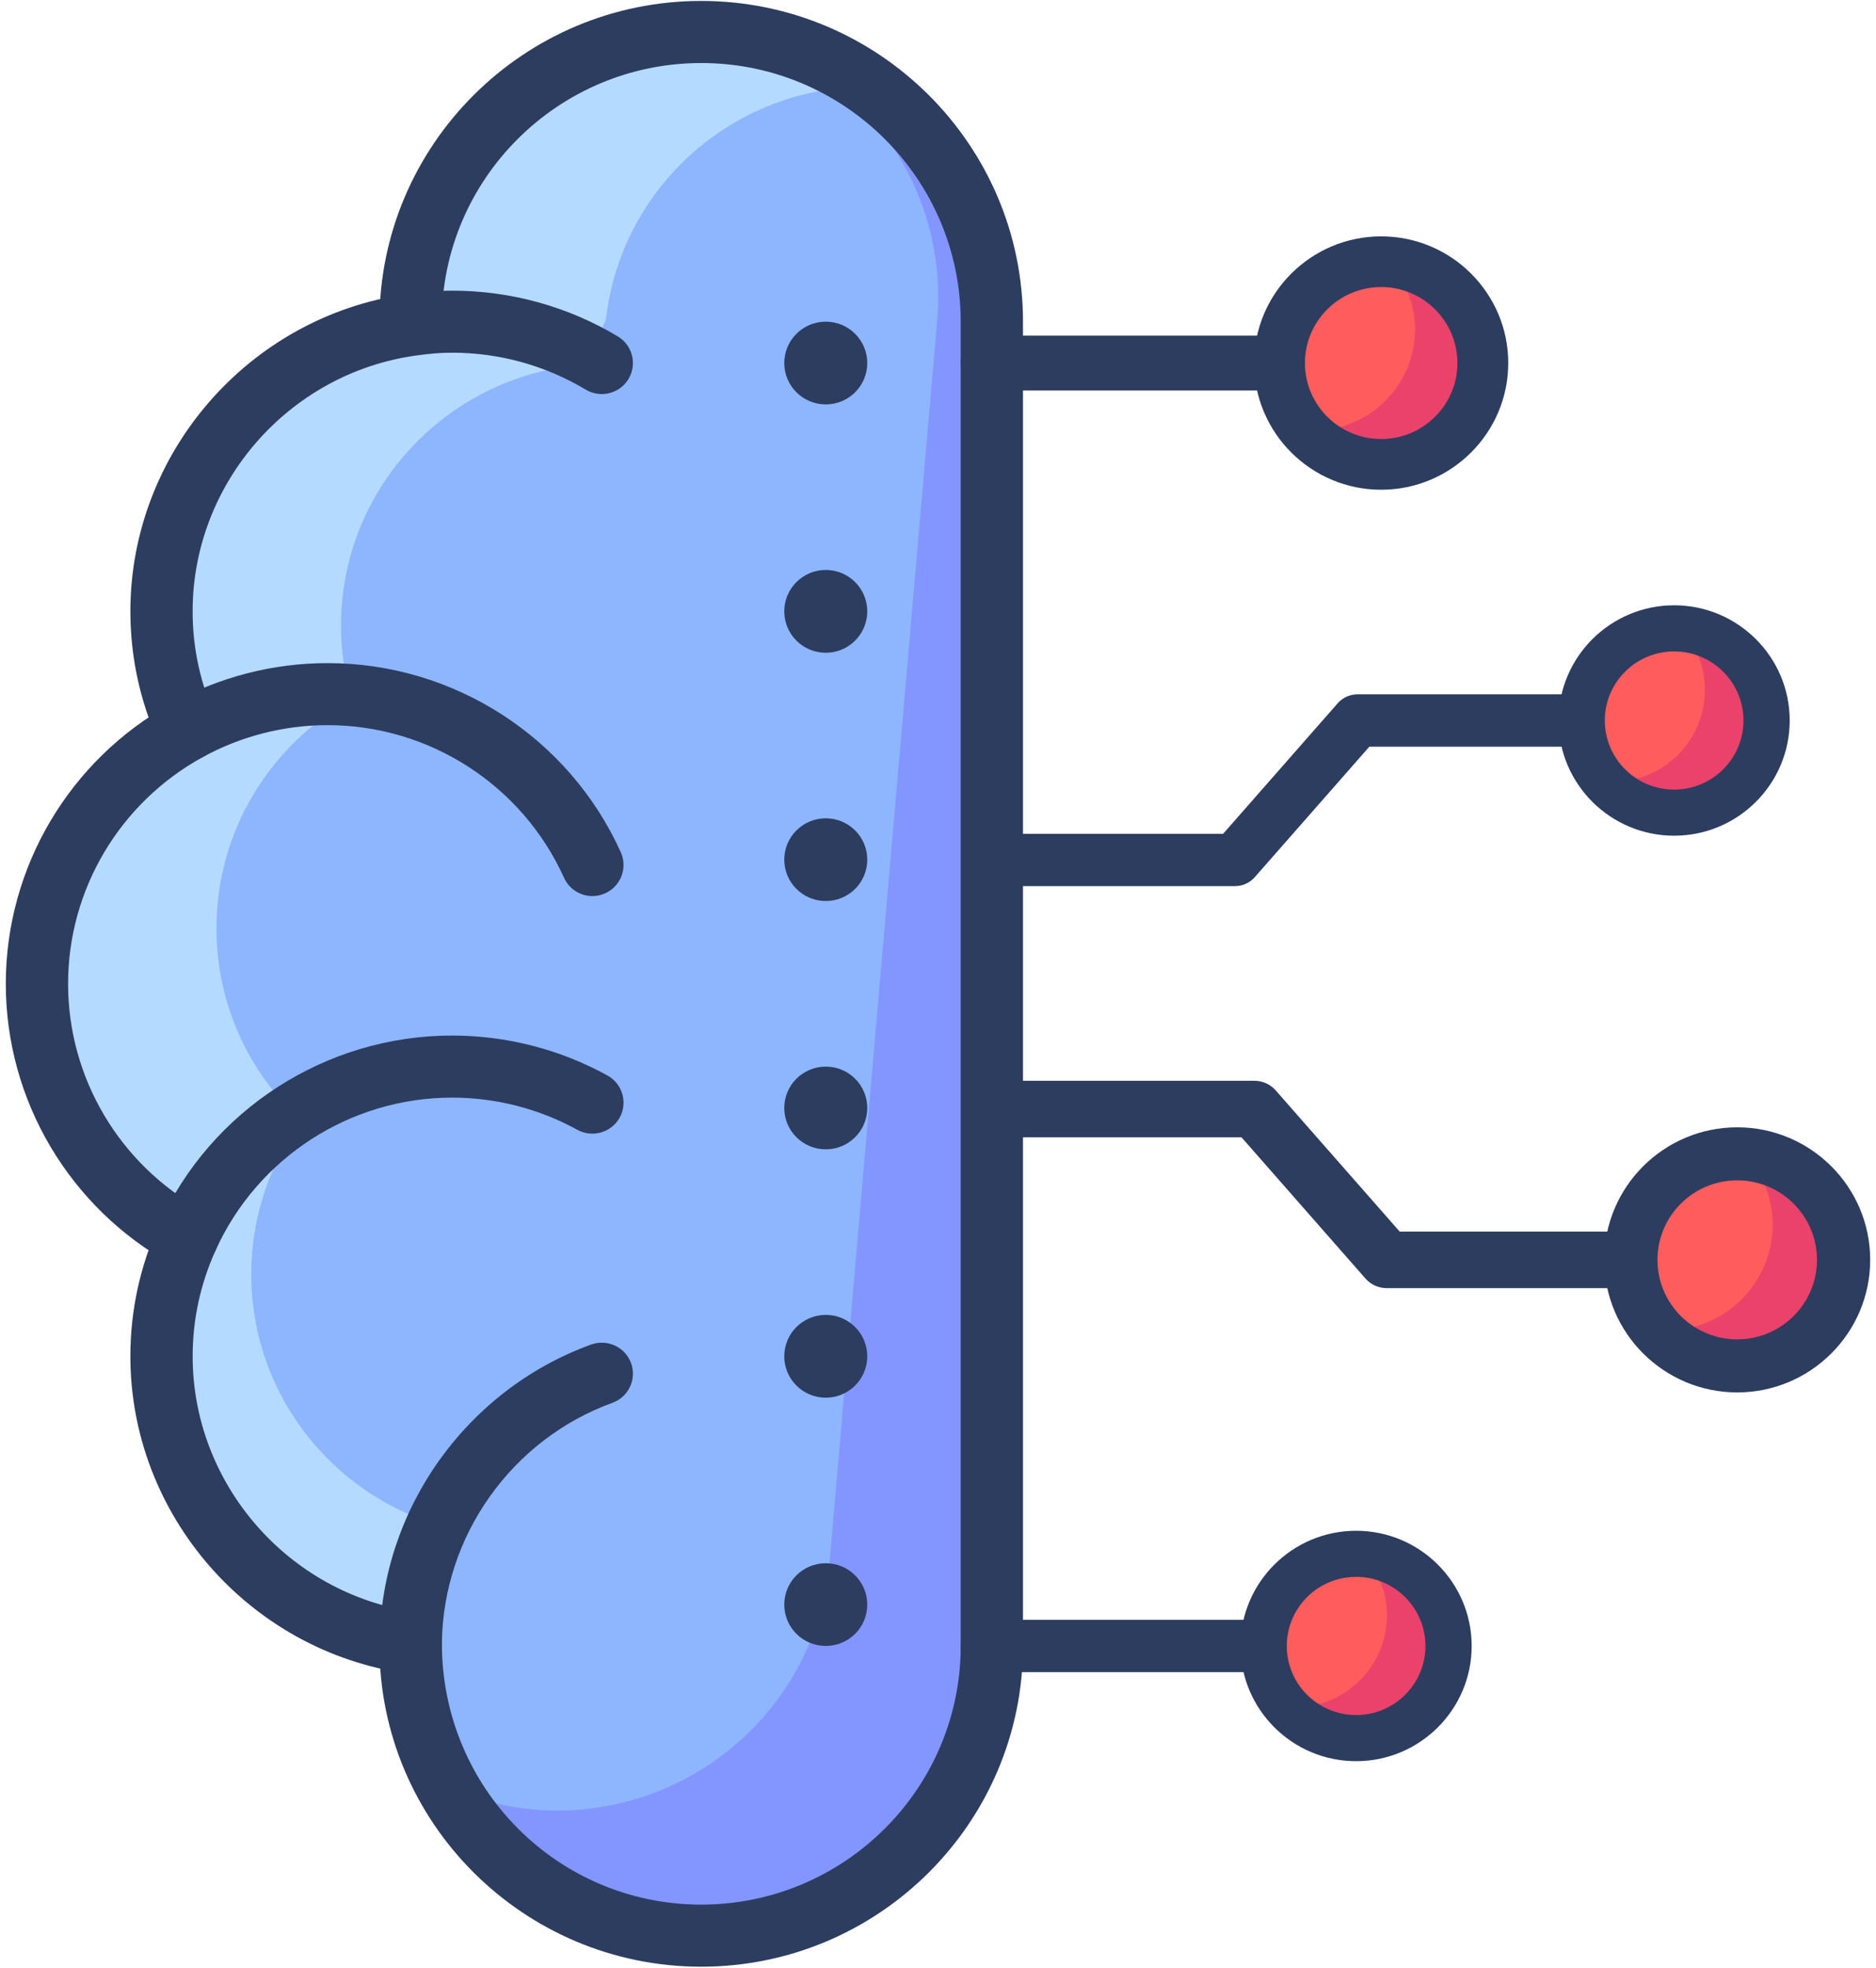 <svg width="144" height="151" viewBox="0 0 144 151" fill="none" xmlns="http://www.w3.org/2000/svg">
<mask id="mask0_4536_25896" style="mask-type:luminance" maskUnits="userSpaceOnUse" x="-25" y="-23" width="300" height="197">
<path d="M274.176 -22.036H-24.874V173.036H274.176V-22.036Z" fill="white"/>
</mask>
<g mask="url(#mask0_4536_25896)">
<path d="M53.824 2.454C41.502 2.454 31.518 12.404 31.518 24.683C31.518 24.768 31.528 24.853 31.528 24.938C20.717 26.475 12.398 35.715 12.398 46.916C12.398 50.168 13.114 53.252 14.375 56.036C7.497 59.823 2.836 67.111 2.836 75.5C2.836 83.888 7.497 91.176 14.375 94.963C13.114 97.748 12.398 100.831 12.398 104.084C12.398 115.285 20.717 124.524 31.528 126.061C31.528 126.146 31.518 126.228 31.518 126.316C31.518 138.595 41.502 148.545 53.824 148.545C66.145 148.545 76.132 138.595 76.132 126.316V24.683C76.132 12.404 66.145 2.454 53.824 2.454Z" fill="#8EB6FF"/>
<path d="M56.354 2.606C66.064 5.133 72.831 14.313 71.936 24.613L63.679 119.831C62.683 131.336 52.516 139.854 40.97 138.86C38.624 138.659 36.41 138.062 34.367 137.17C38.189 143.955 45.464 148.547 53.825 148.547C66.146 148.547 76.133 138.593 76.133 126.314V24.685C76.133 13.261 67.483 3.86 56.354 2.606Z" fill="#8396FF"/>
<path d="M35.301 117.462C26.156 115.541 19.287 107.455 19.287 97.769C19.287 93.375 20.719 89.321 23.116 86.011C19.129 82.334 16.616 77.089 16.616 71.249C16.616 63.685 20.807 57.107 26.994 53.669C26.471 51.877 26.174 49.988 26.174 48.03C26.174 37.316 34.582 28.583 45.175 27.96C45.522 26.779 45.973 25.644 46.506 24.55C47.625 14.487 56.178 6.658 66.572 6.658C66.67 6.658 66.768 6.671 66.866 6.674C63.195 4.031 58.698 2.453 53.825 2.453C41.504 2.453 31.517 12.406 31.517 24.686C31.517 24.77 31.529 24.852 31.529 24.937C20.719 26.474 12.396 35.717 12.396 46.918C12.396 50.171 13.115 53.251 14.377 56.035C7.499 59.822 2.835 67.11 2.835 75.499C2.835 83.887 7.499 91.178 14.377 94.965C13.115 97.75 12.396 100.83 12.396 104.083C12.396 115.284 20.719 124.527 31.529 126.063C31.529 126.148 31.517 126.227 31.517 126.315C31.517 128.945 31.999 131.46 32.841 133.804C32.359 132.082 32.034 130.294 32.034 128.417C32.034 124.373 33.242 120.614 35.301 117.462Z" fill="#B5DAFF"/>
<path d="M14.375 58.416C13.464 58.416 12.597 57.897 12.196 57.017C10.745 53.812 10.008 50.414 10.008 46.916C10.008 34.76 19.112 24.297 31.19 22.578C32.499 22.39 33.615 22.305 34.703 22.305C39.197 22.305 43.6 23.521 47.428 25.822C48.557 26.497 48.92 27.962 48.239 29.09C47.561 30.215 46.088 30.577 44.959 29.901C41.875 28.05 38.327 27.066 34.703 27.066C33.852 27.066 32.95 27.138 31.868 27.292C22.13 28.678 14.785 37.114 14.785 46.916C14.785 49.729 15.381 52.469 16.554 55.053C17.097 56.25 16.561 57.661 15.359 58.205C15.037 58.347 14.703 58.416 14.375 58.416Z" fill="#2C3D60"/>
<path d="M14.375 97.345C13.983 97.345 13.589 97.254 13.22 97.049C5.343 92.712 0.445 84.453 0.445 75.499C0.445 66.545 5.343 58.289 13.22 53.952C16.853 51.947 20.975 50.888 25.144 50.888C34.832 50.888 43.665 56.583 47.651 65.401C48.194 66.602 47.655 68.013 46.453 68.553C45.248 69.1 43.833 68.56 43.293 67.359C40.077 60.244 32.956 55.649 25.144 55.649C21.786 55.649 18.459 56.504 15.532 58.119C9.174 61.62 5.226 68.28 5.226 75.499C5.226 82.718 9.174 89.378 15.532 92.879C16.686 93.514 17.106 94.963 16.465 96.116C16.03 96.902 15.217 97.345 14.375 97.345Z" fill="#2C3D60"/>
<path d="M31.533 128.447C31.42 128.447 31.309 128.437 31.193 128.421C19.114 126.702 10.007 116.24 10.007 104.083C10.007 100.585 10.745 97.188 12.195 93.982C16.182 85.167 25.018 79.469 34.706 79.469C38.875 79.469 42.997 80.531 46.63 82.536C47.784 83.174 48.203 84.623 47.563 85.773C46.92 86.92 45.469 87.335 44.315 86.704C41.388 85.088 38.065 84.233 34.706 84.233C26.894 84.233 19.77 88.828 16.554 95.943C15.381 98.53 14.788 101.271 14.788 104.083C14.788 113.886 22.129 122.321 31.868 123.704C33.173 123.889 34.081 125.096 33.895 126.401C33.725 127.589 32.703 128.447 31.533 128.447Z" fill="#2C3D60"/>
<path d="M53.825 150.928C40.208 150.928 29.126 139.887 29.126 126.316C29.126 126.263 29.139 126.04 29.142 125.986C29.255 115.848 35.78 106.664 45.373 103.182C46.613 102.739 47.984 103.367 48.439 104.603C48.89 105.838 48.249 107.205 47.01 107.654C39.271 110.464 34.014 117.875 33.919 126.09C33.907 137.26 42.844 146.163 53.825 146.163C64.806 146.163 73.743 137.26 73.743 126.316V24.684C73.743 13.74 64.806 4.837 53.825 4.837C42.844 4.837 33.907 13.74 33.907 24.684C33.907 26.001 32.841 27.192 31.523 27.192C30.217 27.192 29.164 26.277 29.139 24.985C29.135 24.91 29.126 24.728 29.126 24.684C29.126 11.113 40.208 0.072 53.825 0.072C67.442 0.072 78.524 11.113 78.524 24.684V126.316C78.524 139.887 67.442 150.928 53.825 150.928Z" fill="#2C3D60"/>
<path d="M66.57 65.972C66.57 67.726 65.145 69.146 63.385 69.146C61.625 69.146 60.2 67.726 60.2 65.972C60.2 64.218 61.625 62.798 63.385 62.798C65.145 62.798 66.57 64.218 66.57 65.972Z" fill="#2C3D60"/>
<path d="M66.57 46.917C66.57 48.67 65.145 50.094 63.385 50.094C61.625 50.094 60.2 48.67 60.2 46.917C60.2 45.163 61.625 43.739 63.385 43.739C65.145 43.739 66.57 45.163 66.57 46.917Z" fill="#2C3D60"/>
<path d="M66.57 85.028C66.57 86.781 65.145 88.202 63.385 88.202C61.625 88.202 60.2 86.781 60.2 85.028C60.2 83.274 61.625 81.853 63.385 81.853C65.145 81.853 66.57 83.274 66.57 85.028Z" fill="#2C3D60"/>
<path d="M66.57 104.084C66.57 105.837 65.145 107.261 63.385 107.261C61.625 107.261 60.2 105.837 60.2 104.084C60.2 102.33 61.625 100.906 63.385 100.906C65.145 100.906 66.57 102.33 66.57 104.084Z" fill="#2C3D60"/>
<path d="M66.57 123.139C66.57 124.893 65.145 126.313 63.385 126.313C61.625 126.313 60.2 124.893 60.2 123.139C60.2 121.385 61.625 119.965 63.385 119.965C65.145 119.965 66.57 121.385 66.57 123.139Z" fill="#2C3D60"/>
<path d="M66.57 27.861C66.57 29.614 65.145 31.035 63.385 31.035C61.625 31.035 60.2 29.614 60.2 27.861C60.2 26.107 61.625 24.686 63.385 24.686C65.145 24.686 66.57 26.107 66.57 27.861Z" fill="#2C3D60"/>
<path d="M98.374 29.966H75.855C74.687 29.966 73.743 29.022 73.743 27.861C73.743 26.698 74.687 25.757 75.855 25.757H98.374C99.539 25.757 100.486 26.698 100.486 27.861C100.486 29.022 99.539 29.966 98.374 29.966Z" fill="#2C3D60"/>
<path d="M94.799 68.002H76.003C74.89 68.002 73.992 67.102 73.992 65.995C73.992 64.886 74.89 63.988 76.003 63.988H93.885L102.68 53.971C103.063 53.534 103.618 53.285 104.197 53.285H121.649C122.762 53.285 123.663 54.183 123.663 55.292C123.663 56.399 122.762 57.3 121.649 57.3H105.111L96.314 67.317C95.931 67.754 95.381 68.002 94.799 68.002Z" fill="#2C3D60"/>
<path d="M125.319 98.854H106.449C105.823 98.854 105.222 98.585 104.808 98.112L95.299 87.281H75.963C74.76 87.281 73.788 86.31 73.788 85.111C73.788 83.914 74.76 82.94 75.963 82.94H96.287C96.916 82.94 97.511 83.21 97.925 83.682L107.437 94.513H125.319C126.523 94.513 127.497 95.487 127.497 96.684C127.497 97.883 126.523 98.854 125.319 98.854Z" fill="#2C3D60"/>
<path d="M97.237 128.322H75.757C74.644 128.322 73.743 127.422 73.743 126.315C73.743 125.205 74.644 124.308 75.757 124.308H97.237C98.347 124.308 99.251 125.205 99.251 126.315C99.251 127.422 98.347 128.322 97.237 128.322Z" fill="#2C3D60"/>
<path d="M106.017 20.086C110.326 20.086 113.821 23.567 113.821 27.861C113.821 32.152 110.326 35.636 106.017 35.636C101.711 35.636 98.213 32.152 98.213 27.861C98.213 23.567 101.711 20.086 106.017 20.086Z" fill="#FF5D5D"/>
<path d="M106.644 20.148C107.859 21.521 108.618 23.298 108.618 25.268C108.618 29.562 105.123 33.046 100.814 33.046C100.6 33.046 100.399 33 100.188 32.982C101.619 34.598 103.686 35.637 106.016 35.637C110.324 35.637 113.82 32.153 113.82 27.862C113.82 23.783 110.654 20.472 106.644 20.148Z" fill="#EA426A"/>
<path d="M106.017 37.583C100.64 37.583 96.262 33.22 96.262 27.861C96.262 22.5 100.64 18.14 106.017 18.14C111.396 18.14 115.772 22.5 115.772 27.861C115.772 33.22 111.396 37.583 106.017 37.583ZM106.017 22.028C102.789 22.028 100.166 24.645 100.166 27.861C100.166 31.076 102.789 33.692 106.017 33.692C109.245 33.692 111.87 31.076 111.87 27.861C111.87 24.645 109.245 22.028 106.017 22.028Z" fill="#2C3D60"/>
<path d="M128.505 48.22C132.423 48.22 135.602 51.388 135.602 55.293C135.602 59.198 132.423 62.365 128.505 62.365C124.589 62.365 121.407 59.198 121.407 55.293C121.407 51.388 124.589 48.22 128.505 48.22Z" fill="#FF5D5D"/>
<path d="M129.075 48.278C130.18 49.524 130.87 51.143 130.87 52.934C130.87 56.837 127.694 60.007 123.775 60.007C123.581 60.007 123.396 59.963 123.204 59.949C124.506 61.419 126.385 62.364 128.504 62.364C132.422 62.364 135.601 59.198 135.601 55.293C135.601 51.584 132.722 48.572 129.075 48.278Z" fill="#EA426A"/>
<path d="M128.505 64.133C123.615 64.133 119.633 60.168 119.633 55.292C119.633 50.419 123.615 46.451 128.505 46.451C133.397 46.451 137.376 50.419 137.376 55.292C137.376 60.168 133.397 64.133 128.505 64.133ZM128.505 49.99C125.569 49.99 123.184 52.367 123.184 55.292C123.184 58.218 125.569 60.597 128.505 60.597C131.44 60.597 133.828 58.218 133.828 55.292C133.828 52.367 131.44 49.99 128.505 49.99Z" fill="#2C3D60"/>
<path d="M133.347 88.546C137.856 88.546 141.513 92.191 141.513 96.684C141.513 101.174 137.856 104.822 133.347 104.822C128.841 104.822 125.181 101.174 125.181 96.684C125.181 92.191 128.841 88.546 133.347 88.546Z" fill="#FF5D5D"/>
<path d="M134.003 88.614C135.274 90.047 136.069 91.91 136.069 93.972C136.069 98.465 132.414 102.107 127.905 102.107C127.682 102.107 127.469 102.058 127.248 102.042C128.746 103.731 130.908 104.82 133.346 104.82C137.854 104.82 141.512 101.175 141.512 96.685C141.512 92.418 138.199 88.952 134.003 88.614Z" fill="#EA426A"/>
<path d="M133.347 106.856C127.721 106.856 123.14 102.291 123.14 96.684C123.14 91.075 127.721 86.512 133.347 86.512C138.976 86.512 143.554 91.075 143.554 96.684C143.554 102.291 138.976 106.856 133.347 106.856ZM133.347 90.581C129.97 90.581 127.225 93.318 127.225 96.684C127.225 100.05 129.97 102.785 133.347 102.785C136.724 102.785 139.471 100.05 139.471 96.684C139.471 93.318 136.724 90.581 133.347 90.581Z" fill="#2C3D60"/>
<path d="M104.093 119.242C108.011 119.242 111.19 122.41 111.19 126.315C111.19 130.22 108.011 133.388 104.093 133.388C100.177 133.388 96.996 130.22 96.996 126.315C96.996 122.41 100.177 119.242 104.093 119.242Z" fill="#FF5D5D"/>
<path d="M104.663 119.302C105.768 120.547 106.458 122.166 106.458 123.958C106.458 127.863 103.279 131.031 99.361 131.031C99.167 131.031 98.984 130.987 98.792 130.973C100.094 132.442 101.973 133.387 104.092 133.387C108.01 133.387 111.189 130.221 111.189 126.316C111.189 122.607 108.31 119.596 104.663 119.302Z" fill="#EA426A"/>
<path d="M104.093 135.156C99.203 135.156 95.221 131.19 95.221 126.315C95.221 121.439 99.203 117.474 104.093 117.474C108.985 117.474 112.964 121.439 112.964 126.315C112.964 131.19 108.985 135.156 104.093 135.156ZM104.093 121.01C101.157 121.01 98.772 123.389 98.772 126.315C98.772 129.24 101.157 131.617 104.093 131.617C107.028 131.617 109.416 129.24 109.416 126.315C109.416 123.389 107.028 121.01 104.093 121.01Z" fill="#2C3D60"/>
</g>
</svg>
